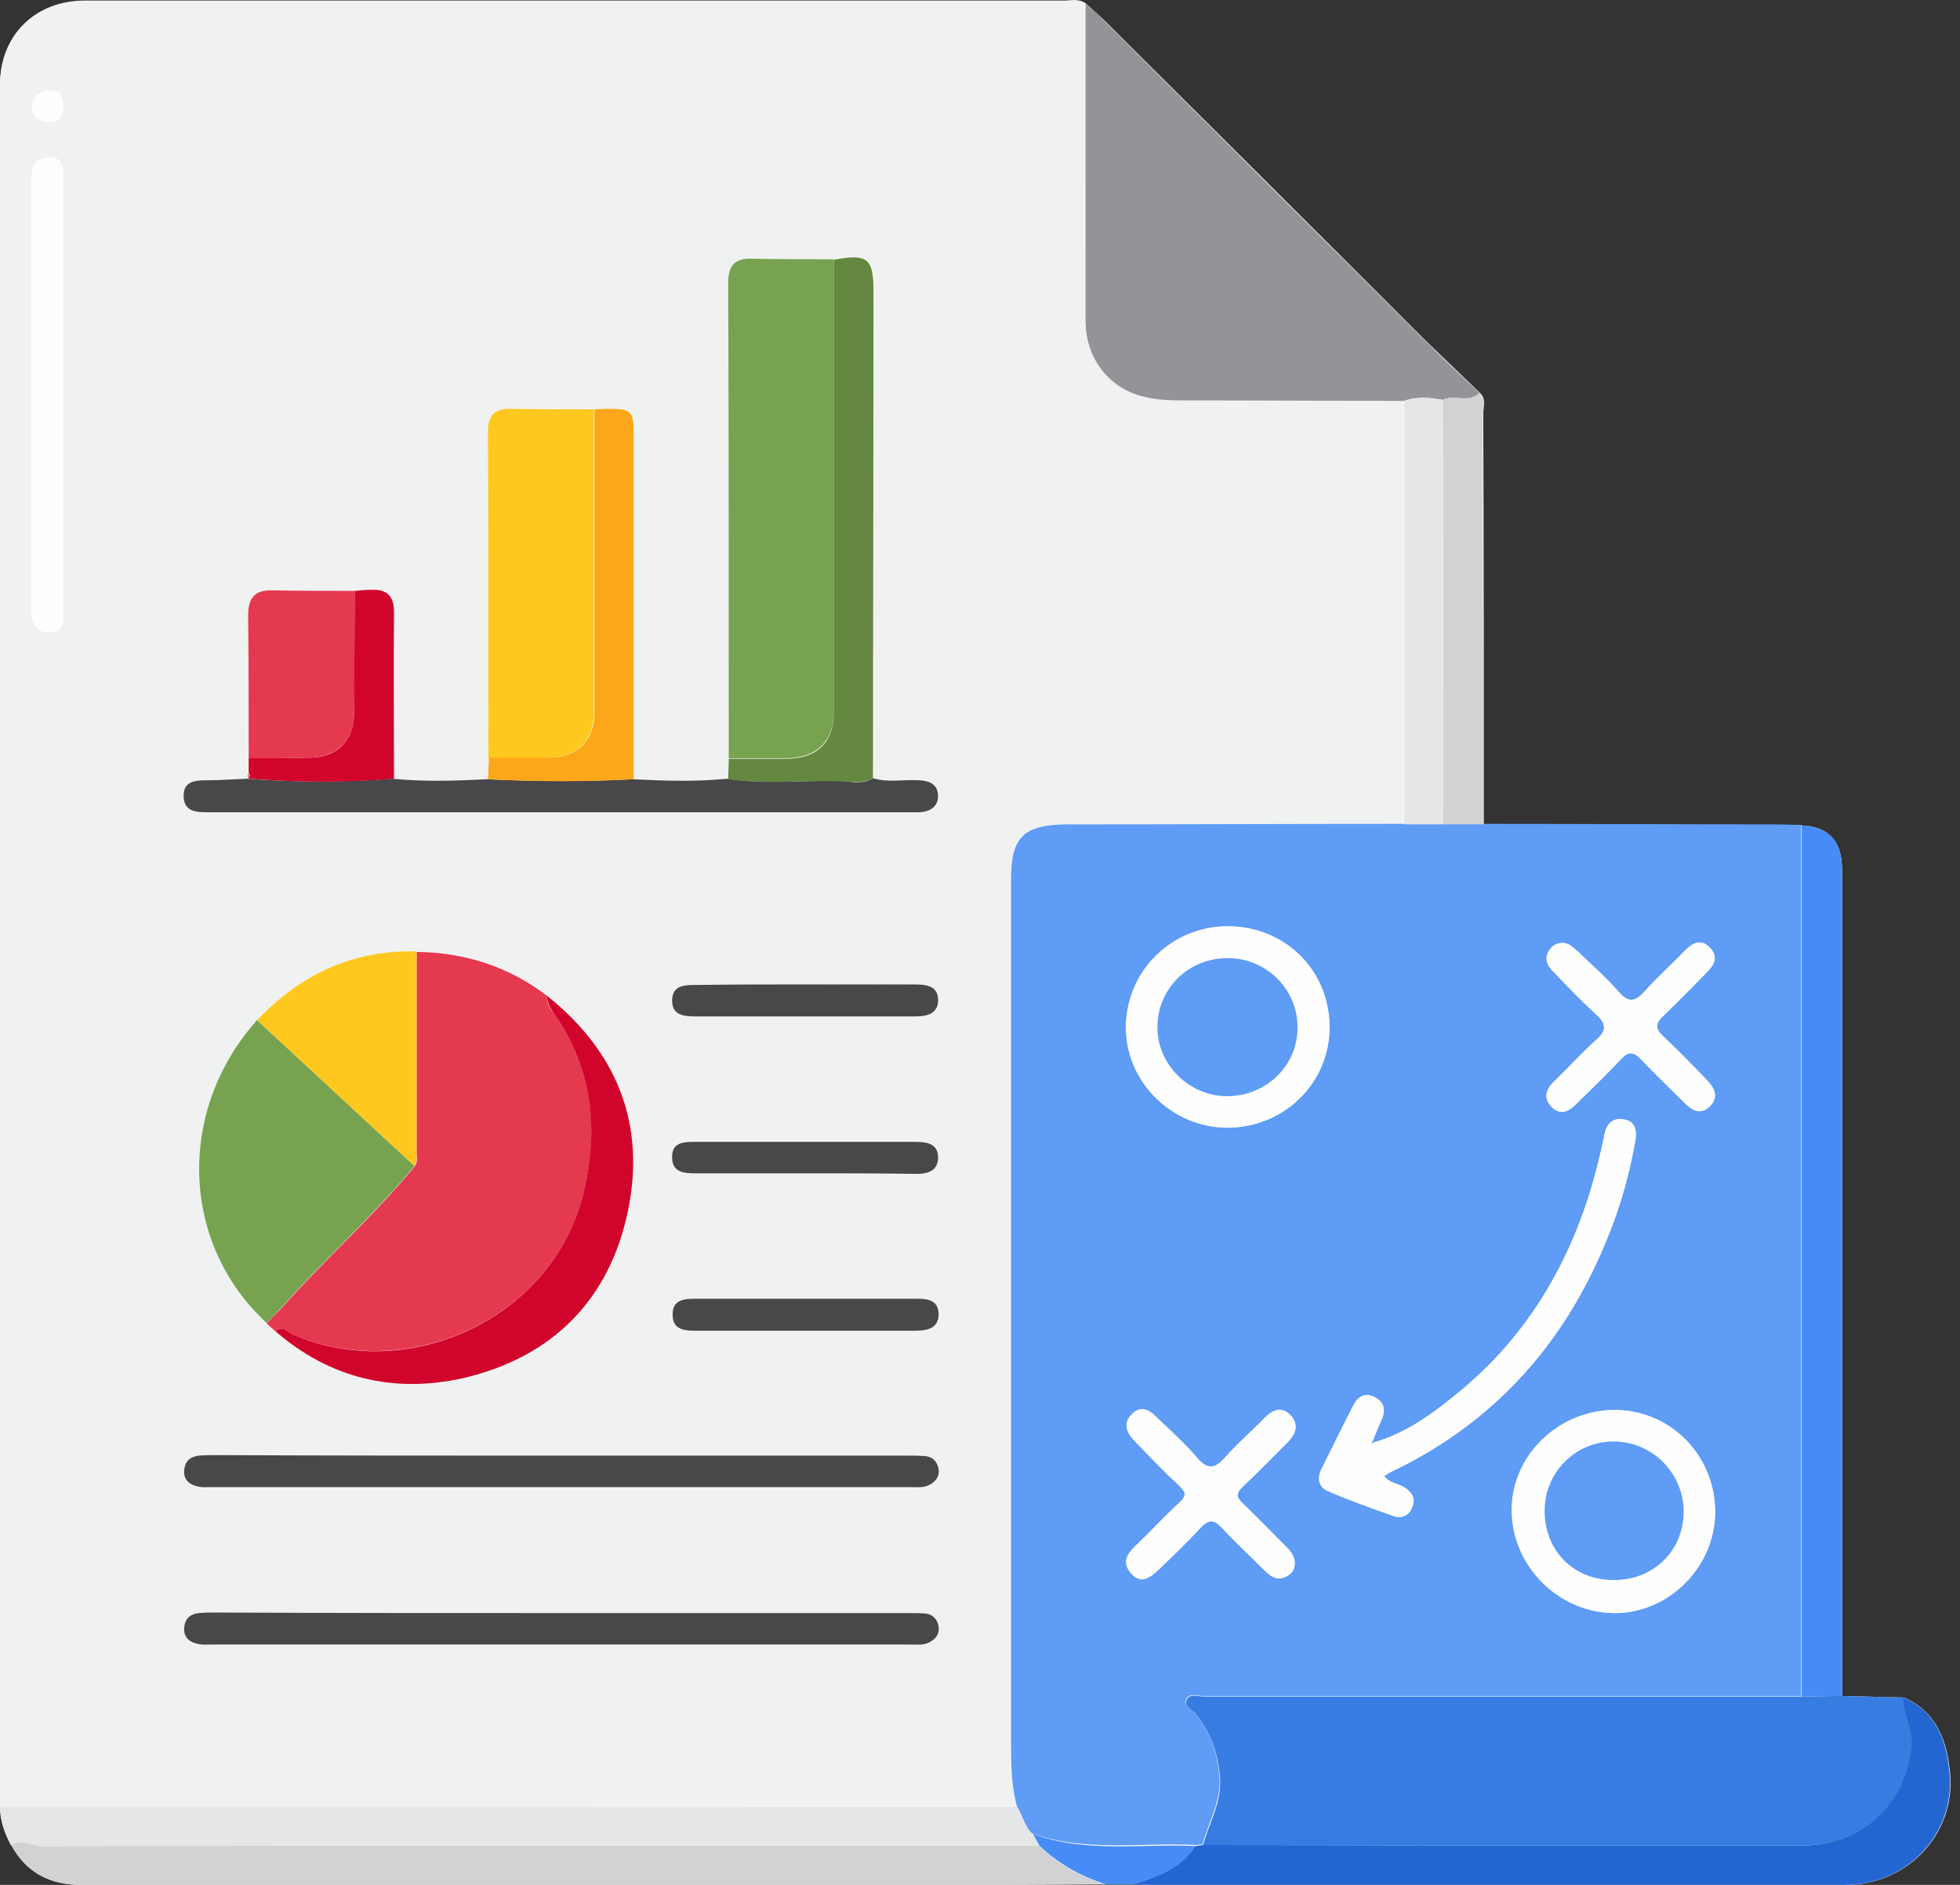 <svg width="104" height="100" viewBox="0 0 104 100" fill="none" xmlns="http://www.w3.org/2000/svg">
<rect x="0" y="0" width="104" height="100" fill="#333333" stroke="none"/>
<g clip-path="url(#clip0_218_48291)">
<path d="M60.134 99.972C60.523 99.972 60.885 100 61.275 100C73.497 100 85.718 100 97.968 100C101.169 100 103.731 97.355 103.48 94.154C103.341 92.455 102.812 90.841 101.03 90.061C99.944 90.033 98.831 90.006 97.745 89.978C97.745 75.473 97.745 60.969 97.745 46.437C97.745 46.186 97.745 45.963 97.717 45.713C97.606 44.488 96.882 43.847 95.601 43.792C95.128 43.792 94.627 43.764 94.154 43.764C89.003 43.764 83.853 43.736 78.731 43.736C78.731 36.47 78.731 29.204 78.703 21.938C78.703 21.576 78.87 21.158 78.536 20.852C77.589 19.933 76.642 19.042 75.696 18.124C69.989 12.416 64.254 6.709 58.547 1.03C58.24 0.752 57.934 0.473 57.628 0.195C57.294 -0.056 56.876 0.056 56.514 0.056C39.198 0.056 21.882 0.056 4.566 0.056C1.865 0.028 0 1.865 0 4.51C0 34.939 0 65.395 0 95.824C0 96.576 0.251 97.272 0.612 97.912C1.392 99.36 2.673 100 4.287 100C20.295 100 36.303 100 52.311 100C54.426 100 56.542 99.972 58.658 99.972C59.159 99.972 59.633 99.972 60.134 99.972Z" fill="#FEFEFE"/>
<path d="M0 95.852C0 65.423 0 34.967 0 4.538C0 1.865 1.865 0.028 4.51 0.028C21.826 0.028 39.142 0.028 56.459 0.028C56.821 0.028 57.238 -0.084 57.572 0.167C57.572 5.791 57.544 11.386 57.572 16.982C57.572 18.875 58.658 20.379 60.356 20.935C61.08 21.158 61.86 21.214 62.611 21.214C66.565 21.214 70.518 21.242 74.471 21.242C74.471 28.73 74.471 36.219 74.471 43.708C68.486 43.708 62.528 43.736 56.542 43.736C54.26 43.736 53.619 44.376 53.619 46.631C53.619 61.971 53.619 77.283 53.619 92.623C53.619 93.708 53.675 94.766 53.925 95.824C53.396 95.824 52.867 95.824 52.366 95.824C34.911 95.852 17.456 95.852 0 95.852ZM13.168 41.258V41.342C12.444 41.37 11.72 41.398 10.997 41.425C10.412 41.425 9.8 41.481 9.8 42.233C9.8 43.04 10.412 43.124 11.052 43.124C11.219 43.124 11.386 43.124 11.581 43.124C23.747 43.124 35.913 43.124 48.107 43.124C48.358 43.124 48.58 43.124 48.831 43.124C49.388 43.096 49.805 42.845 49.833 42.261C49.833 41.676 49.415 41.453 48.859 41.425C48.023 41.37 47.188 41.565 46.381 41.314C46.381 32.684 46.409 24.081 46.409 15.451C46.409 13.697 46.102 13.447 44.293 13.753C42.845 13.753 41.37 13.753 39.922 13.725C39.031 13.697 38.697 14.115 38.697 14.978C38.725 23.385 38.725 31.821 38.725 40.228C38.725 40.59 38.697 40.952 38.697 41.314C37.027 41.453 35.356 41.425 33.686 41.342C33.686 35.245 33.686 29.148 33.686 23.051C33.686 21.798 33.575 21.687 32.322 21.687C32.071 21.687 31.849 21.715 31.598 21.715C30.15 21.715 28.703 21.715 27.227 21.659C26.336 21.631 25.974 22.021 25.974 22.884C26.002 28.647 26.002 34.438 26.002 40.2C25.974 40.59 25.974 40.952 25.947 41.342C24.276 41.398 22.606 41.481 20.935 41.314C20.935 38.363 20.935 35.44 20.935 32.489C20.935 31.654 20.601 31.264 19.766 31.292C19.46 31.292 19.154 31.347 18.847 31.347C17.4 31.347 15.952 31.347 14.477 31.32C13.53 31.292 13.196 31.737 13.196 32.656C13.224 35.189 13.224 37.695 13.224 40.228C13.224 40.507 13.224 40.785 13.196 41.036C13.14 41.119 13.14 41.175 13.168 41.258ZM13.641 54.12C9.354 58.909 9.577 65.98 14.143 70.212C14.31 70.351 14.449 70.49 14.616 70.629C17.539 73.135 20.935 73.942 24.61 73.079C29.315 71.966 32.35 68.903 33.324 64.198C34.271 59.633 32.767 55.763 29.037 52.812C27.005 51.253 24.666 50.473 22.105 50.473C18.708 50.39 15.924 51.698 13.641 54.12ZM29.844 85.579C23.719 85.579 17.595 85.579 11.498 85.579C11.191 85.579 10.857 85.579 10.551 85.607C10.078 85.635 9.772 85.913 9.772 86.414C9.744 86.915 10.078 87.166 10.523 87.249C10.746 87.305 10.997 87.277 11.247 87.277C23.58 87.277 35.913 87.277 48.274 87.277C48.608 87.277 48.97 87.333 49.304 87.166C49.638 86.999 49.861 86.721 49.805 86.331C49.749 85.969 49.555 85.663 49.137 85.635C48.803 85.607 48.441 85.607 48.107 85.607C42.01 85.579 35.941 85.579 29.844 85.579ZM29.844 77.227C23.719 77.227 17.595 77.227 11.498 77.227C11.191 77.227 10.857 77.227 10.551 77.255C10.078 77.283 9.772 77.561 9.772 78.062C9.744 78.564 10.078 78.814 10.523 78.897C10.746 78.953 10.997 78.925 11.247 78.925C23.58 78.925 35.913 78.925 48.274 78.925C48.608 78.925 48.97 78.981 49.304 78.814C49.638 78.647 49.861 78.369 49.805 77.979C49.749 77.617 49.555 77.311 49.137 77.283C48.803 77.255 48.441 77.255 48.107 77.255C42.01 77.227 35.941 77.227 29.844 77.227ZM3.341 20.963C3.341 17.149 3.341 13.335 3.341 9.521C3.341 8.964 3.452 8.324 2.561 8.352C1.837 8.408 1.67 8.853 1.67 9.493C1.67 17.121 1.67 24.749 1.67 32.377C1.67 33.074 1.893 33.547 2.673 33.547C3.48 33.519 3.341 32.907 3.341 32.405C3.341 28.591 3.341 24.777 3.341 20.963ZM42.706 52.227C40.757 52.227 38.809 52.227 36.86 52.227C36.275 52.227 35.663 52.255 35.635 53.007C35.607 53.814 36.219 53.898 36.86 53.898C40.757 53.898 44.627 53.898 48.525 53.898C49.193 53.898 49.777 53.758 49.749 52.979C49.722 52.255 49.109 52.199 48.497 52.199C46.604 52.255 44.655 52.227 42.706 52.227ZM42.678 62.249C44.627 62.249 46.576 62.249 48.497 62.249C49.137 62.249 49.777 62.138 49.777 61.386C49.777 60.607 49.109 60.551 48.469 60.551C44.627 60.551 40.757 60.551 36.915 60.551C36.303 60.551 35.635 60.551 35.663 61.386C35.663 62.194 36.331 62.222 36.943 62.222C38.864 62.249 40.757 62.249 42.678 62.249ZM42.762 68.903C40.813 68.903 38.864 68.903 36.915 68.903C36.303 68.903 35.635 68.931 35.663 69.766C35.69 70.573 36.331 70.601 36.943 70.601C40.757 70.601 44.571 70.601 48.413 70.601C49.081 70.601 49.805 70.546 49.777 69.71C49.777 68.847 48.998 68.903 48.358 68.903C46.492 68.903 44.627 68.903 42.762 68.903ZM3.341 5.651C3.369 5.122 3.174 4.788 2.589 4.816C2.06 4.844 1.726 5.095 1.698 5.624C1.698 6.153 2.032 6.431 2.533 6.459C3.118 6.514 3.369 6.208 3.341 5.651Z" fill="#F0F1F1"/>
<path d="M53.953 95.824C53.675 94.766 53.647 93.708 53.647 92.623C53.647 77.283 53.647 61.971 53.647 46.631C53.647 44.404 54.315 43.764 56.57 43.736C62.556 43.736 68.513 43.708 74.499 43.708C75.195 43.708 75.891 43.708 76.587 43.708C77.283 43.708 78.007 43.708 78.703 43.708C83.853 43.708 89.003 43.736 94.126 43.736C94.599 43.736 95.1 43.764 95.573 43.764C95.573 59.159 95.573 74.582 95.573 89.978C95.239 89.978 94.877 89.978 94.543 89.978C84.299 89.978 74.053 89.978 63.809 89.978C63.502 89.978 63.112 89.811 62.945 90.145C62.778 90.479 63.224 90.646 63.391 90.869C64.17 91.843 64.588 92.901 64.699 94.181C64.838 95.546 64.115 96.659 63.809 97.856C63.669 97.856 63.558 97.884 63.419 97.884C60.523 97.745 57.6 98.274 54.761 97.272C54.371 96.91 54.26 96.325 53.953 95.824ZM72.884 76.531L72.829 76.475C72.996 76.086 73.135 75.696 73.302 75.334C73.552 74.805 73.441 74.36 72.912 74.109C72.383 73.859 72.021 74.137 71.798 74.582C71.214 75.696 70.685 76.81 70.128 77.923C69.877 78.396 69.961 78.87 70.434 79.092C71.576 79.594 72.745 80.011 73.942 80.429C74.36 80.568 74.777 80.429 74.944 79.928C75.111 79.454 74.889 79.148 74.499 78.898C74.165 78.703 73.719 78.675 73.441 78.313C73.58 78.229 73.664 78.146 73.747 78.118C79.287 75.501 83.073 71.242 85.329 65.59C85.997 63.948 86.47 62.249 86.776 60.496C86.86 59.994 86.776 59.493 86.136 59.382C85.551 59.298 85.245 59.633 85.134 60.189C85.078 60.523 84.994 60.858 84.911 61.219C83.769 66.119 81.514 70.379 77.645 73.664C76.225 74.833 74.749 76.002 72.884 76.531ZM91.008 80.262C91.036 77.255 88.697 74.861 85.746 74.805C82.739 74.777 80.206 77.227 80.234 80.15C80.262 83.073 82.684 85.523 85.607 85.579C88.474 85.635 90.98 83.185 91.008 80.262ZM65.117 59.827C68.124 59.827 70.518 57.489 70.546 54.566C70.573 51.531 68.207 49.165 65.145 49.165C62.166 49.165 59.772 51.531 59.744 54.482C59.716 57.377 62.166 59.8 65.117 59.827ZM67.901 83.742C68.207 83.714 68.486 83.547 68.597 83.24C68.764 82.851 68.653 82.489 68.374 82.183C67.567 81.375 66.76 80.54 65.952 79.761C65.562 79.399 65.534 79.148 65.952 78.758C66.76 78.007 67.539 77.199 68.319 76.42C68.736 76.002 68.931 75.529 68.458 75.056C67.984 74.582 67.511 74.805 67.094 75.223C66.425 75.919 65.674 76.559 65.033 77.283C64.477 77.923 64.087 78.007 63.502 77.311C62.89 76.587 62.138 75.919 61.442 75.251C61.025 74.805 60.523 74.499 60.022 75.056C59.521 75.585 59.855 76.058 60.273 76.475C61.052 77.227 61.776 78.007 62.556 78.758C62.945 79.12 62.973 79.371 62.556 79.733C61.776 80.457 61.025 81.264 60.273 81.988C59.827 82.405 59.493 82.879 59.994 83.408C60.551 84.02 61.052 83.603 61.498 83.157C62.249 82.433 63.001 81.709 63.697 80.958C64.115 80.512 64.393 80.54 64.783 80.958C65.479 81.709 66.258 82.433 66.982 83.157C67.261 83.463 67.483 83.714 67.901 83.742ZM82.851 50.028C82.517 50.056 82.266 50.251 82.127 50.557C81.96 50.919 82.127 51.225 82.377 51.503C83.129 52.283 83.881 53.062 84.66 53.786C85.217 54.287 85.301 54.649 84.688 55.178C83.909 55.874 83.213 56.654 82.461 57.377C82.016 57.795 81.876 58.268 82.35 58.742C82.795 59.187 83.24 58.964 83.63 58.575C84.41 57.795 85.217 57.016 85.997 56.208C86.414 55.763 86.693 55.791 87.082 56.208C87.806 56.988 88.614 57.739 89.365 58.491C89.755 58.881 90.201 59.187 90.702 58.714C91.258 58.185 90.952 57.712 90.534 57.266C89.783 56.487 89.031 55.707 88.252 54.983C87.806 54.566 87.834 54.287 88.252 53.898C89.031 53.174 89.783 52.394 90.534 51.615C90.952 51.197 91.203 50.752 90.729 50.278C90.256 49.777 89.783 50.028 89.393 50.445C88.697 51.169 87.945 51.837 87.277 52.589C86.776 53.146 86.414 53.229 85.885 52.617C85.217 51.865 84.466 51.197 83.742 50.501C83.491 50.278 83.24 50 82.851 50.028Z" fill="#5E9CF6"/>
<path d="M63.836 97.884C64.17 96.659 64.866 95.573 64.727 94.209C64.616 92.957 64.198 91.871 63.419 90.896C63.224 90.674 62.806 90.507 62.973 90.172C63.14 89.838 63.53 90.005 63.836 90.005C74.081 90.005 84.326 90.005 94.571 90.005C94.905 90.005 95.267 90.005 95.601 90.005C96.325 90.005 97.021 89.978 97.745 89.978C98.831 90.005 99.944 90.033 101.03 90.061C101.002 90.98 101.531 91.787 101.448 92.706C101.086 95.796 98.747 97.912 95.629 97.912C89.142 97.912 82.656 97.912 76.141 97.912C72.021 97.912 67.929 97.912 63.836 97.884Z" fill="#377DE1"/>
<path d="M74.499 21.269C70.546 21.269 66.592 21.242 62.639 21.242C61.86 21.242 61.108 21.186 60.384 20.963C58.686 20.406 57.6 18.903 57.6 17.01C57.6 11.414 57.6 5.791 57.6 0.195C57.907 0.473 58.24 0.724 58.519 1.03C64.226 6.737 69.961 12.444 75.668 18.124C76.587 19.042 77.561 19.961 78.508 20.852C77.951 21.409 77.171 20.907 76.559 21.214C75.891 21.102 75.195 21.019 74.499 21.269Z" fill="#929497"/>
<path d="M58.658 99.972C56.542 99.972 54.426 100 52.311 100C36.303 100 20.295 100 4.287 100C2.673 100 1.42 99.36 0.612 97.912C1.141 97.467 1.67 97.94 2.199 97.94C19.85 97.912 37.5 97.912 55.15 97.912C56.125 98.914 57.322 99.582 58.658 99.972Z" fill="#D0D2D3"/>
<path d="M55.123 97.912C37.472 97.912 19.822 97.912 2.171 97.94C1.643 97.94 1.114 97.467 0.585 97.912C0.251 97.272 0 96.604 0 95.852C17.456 95.852 34.911 95.852 52.394 95.852C52.923 95.852 53.424 95.852 53.953 95.852C54.26 96.325 54.371 96.938 54.816 97.355C54.928 97.522 55.011 97.717 55.123 97.912Z" fill="#E5E6E7"/>
<path d="M63.836 97.884C67.929 97.884 72.021 97.912 76.114 97.912C82.6 97.912 89.087 97.912 95.601 97.912C98.719 97.912 101.086 95.796 101.42 92.706C101.531 91.787 100.974 90.98 101.002 90.061C102.812 90.841 103.313 92.456 103.452 94.154C103.703 97.355 101.141 100 97.94 100C85.718 100 73.497 100 61.247 100C60.857 100 60.495 99.972 60.106 99.972C61.386 99.582 62.639 99.137 63.419 97.94C63.586 97.912 63.697 97.912 63.836 97.884Z" fill="#2366D2"/>
<path d="M97.745 89.978C97.021 89.978 96.325 90.006 95.601 90.006C95.601 74.61 95.601 59.187 95.601 43.792C96.91 43.847 97.606 44.488 97.717 45.713C97.745 45.963 97.745 46.186 97.745 46.437C97.745 60.969 97.745 75.473 97.745 89.978Z" fill="#478CF6"/>
<path d="M76.559 21.214C77.171 20.908 77.923 21.409 78.508 20.852C78.842 21.158 78.675 21.576 78.675 21.938C78.675 29.204 78.703 36.47 78.703 43.736C78.007 43.736 77.283 43.736 76.587 43.736C76.587 36.219 76.587 28.73 76.559 21.214Z" fill="#D0D2D3"/>
<path d="M63.447 97.94C62.667 99.137 61.414 99.582 60.134 99.972C59.66 99.972 59.159 99.972 58.686 99.972C57.35 99.555 56.153 98.886 55.15 97.912C55.039 97.717 54.928 97.522 54.816 97.3C57.628 98.33 60.579 97.801 63.447 97.94Z" fill="#478CF6"/>
<path d="M14.616 70.629C14.449 70.49 14.31 70.351 14.143 70.212C14.421 69.905 14.727 69.627 15.006 69.321C17.261 66.787 19.85 64.504 21.993 61.888C22.188 61.637 22.105 61.359 22.105 61.08C22.105 57.544 22.105 54.037 22.105 50.501C24.666 50.529 27.005 51.281 29.037 52.84C28.981 53.229 29.176 53.508 29.399 53.786C31.459 56.737 31.821 59.967 30.93 63.391C29.259 69.989 21.659 73.413 15.534 70.796C15.256 70.685 14.978 70.267 14.616 70.629Z" fill="#E53950"/>
<path d="M38.669 40.228C38.669 31.821 38.669 23.385 38.641 14.978C38.641 14.115 38.975 13.697 39.866 13.725C41.314 13.753 42.789 13.753 44.237 13.753C44.237 21.771 44.237 29.761 44.237 37.778C44.237 39.31 43.346 40.2 41.787 40.228C40.757 40.228 39.699 40.228 38.669 40.228Z" fill="#77A350"/>
<path d="M25.919 40.228C25.919 34.465 25.919 28.675 25.891 22.912C25.891 22.021 26.253 21.659 27.144 21.687C28.619 21.715 30.067 21.715 31.515 21.715C31.515 27.06 31.515 32.433 31.515 37.778C31.515 39.254 30.651 40.173 29.148 40.2C28.09 40.256 27.005 40.228 25.919 40.228Z" fill="#FEC81F"/>
<path d="M21.993 61.86C19.822 64.504 17.261 66.759 15.006 69.293C14.727 69.599 14.449 69.905 14.143 70.184C9.577 65.98 9.354 58.909 13.641 54.12C16.425 56.709 19.209 59.271 21.993 61.86Z" fill="#77A350"/>
<path d="M29.844 85.579C35.941 85.579 42.01 85.579 48.107 85.579C48.441 85.579 48.803 85.579 49.137 85.607C49.527 85.663 49.749 85.941 49.805 86.303C49.861 86.693 49.638 86.971 49.304 87.138C48.97 87.305 48.636 87.249 48.274 87.249C35.941 87.249 23.608 87.249 11.247 87.249C10.997 87.249 10.746 87.277 10.523 87.222C10.078 87.138 9.744 86.888 9.772 86.386C9.8 85.885 10.078 85.635 10.551 85.579C10.857 85.551 11.164 85.551 11.498 85.551C17.622 85.579 23.719 85.579 29.844 85.579Z" fill="#484749"/>
<path d="M29.844 77.227C35.941 77.227 42.01 77.227 48.107 77.227C48.441 77.227 48.803 77.227 49.137 77.255C49.527 77.311 49.749 77.589 49.805 77.951C49.861 78.341 49.638 78.619 49.304 78.786C48.97 78.953 48.636 78.898 48.274 78.898C35.941 78.898 23.608 78.898 11.247 78.898C10.997 78.898 10.746 78.925 10.523 78.87C10.078 78.786 9.744 78.536 9.772 78.034C9.8 77.533 10.078 77.283 10.551 77.227C10.857 77.199 11.164 77.199 11.498 77.199C17.622 77.227 23.719 77.227 29.844 77.227Z" fill="#484749"/>
<path d="M46.325 41.286C47.133 41.537 47.995 41.342 48.803 41.398C49.36 41.425 49.777 41.648 49.777 42.233C49.777 42.817 49.332 43.068 48.775 43.096C48.525 43.096 48.302 43.096 48.051 43.096C35.885 43.096 23.719 43.096 11.526 43.096C11.359 43.096 11.191 43.096 10.997 43.096C10.356 43.096 9.744 43.04 9.744 42.205C9.744 41.453 10.356 41.398 10.941 41.398C11.665 41.398 12.389 41.342 13.113 41.314C15.674 41.509 18.263 41.509 20.824 41.314C22.494 41.481 24.165 41.425 25.835 41.342C28.424 41.453 30.985 41.481 33.575 41.342C35.245 41.425 36.915 41.481 38.586 41.314C40.535 41.62 42.511 41.398 44.46 41.425C45.1 41.453 45.74 41.648 46.325 41.286Z" fill="#484749"/>
<path d="M46.325 41.286C45.74 41.62 45.1 41.453 44.516 41.453C42.567 41.398 40.59 41.62 38.641 41.342C38.641 40.98 38.669 40.618 38.669 40.256C39.699 40.256 40.757 40.256 41.787 40.256C43.374 40.228 44.237 39.365 44.237 37.806C44.237 29.788 44.237 21.798 44.237 13.781C46.047 13.447 46.353 13.697 46.353 15.479C46.353 24.053 46.325 32.684 46.325 41.286Z" fill="#648840"/>
<path d="M14.616 70.629C15.006 70.267 15.256 70.685 15.534 70.796C21.659 73.441 29.259 69.989 30.93 63.391C31.793 59.967 31.459 56.737 29.399 53.786C29.204 53.508 29.009 53.202 29.037 52.84C32.739 55.791 34.271 59.633 33.324 64.226C32.35 68.931 29.343 71.993 24.61 73.107C20.908 73.942 17.511 73.135 14.616 70.629Z" fill="#D1052B"/>
<path d="M21.993 61.86C19.209 59.271 16.425 56.709 13.641 54.12C15.952 51.698 18.708 50.39 22.105 50.473C22.105 54.009 22.105 57.517 22.105 61.052C22.105 61.331 22.16 61.609 21.993 61.86Z" fill="#FEC81F"/>
<path d="M33.63 41.342C31.041 41.481 28.48 41.481 25.891 41.342C25.919 40.952 25.919 40.59 25.947 40.2C27.032 40.2 28.09 40.228 29.176 40.2C30.679 40.173 31.542 39.254 31.542 37.778C31.542 32.433 31.542 27.06 31.542 21.715C31.793 21.715 32.016 21.687 32.266 21.687C33.519 21.687 33.63 21.799 33.63 23.051C33.63 29.148 33.63 35.245 33.63 41.342Z" fill="#FCA71A"/>
<path d="M13.196 40.228C13.196 37.695 13.196 35.189 13.168 32.656C13.168 31.737 13.502 31.292 14.449 31.32C15.896 31.347 17.344 31.347 18.82 31.347C18.82 33.491 18.82 35.635 18.792 37.778C18.792 39.282 17.929 40.145 16.425 40.2C15.34 40.228 14.254 40.228 13.196 40.228Z" fill="#E53950"/>
<path d="M76.559 21.214C76.559 28.73 76.559 36.219 76.587 43.736C75.891 43.736 75.195 43.736 74.499 43.736C74.499 36.247 74.499 28.758 74.499 21.27C75.195 21.019 75.891 21.102 76.559 21.214Z" fill="#E5E6E7"/>
<path d="M3.341 20.963C3.341 24.777 3.341 28.591 3.341 32.405C3.341 32.906 3.452 33.519 2.673 33.547C1.893 33.575 1.67 33.073 1.67 32.377C1.67 24.749 1.67 17.121 1.67 9.493C1.67 8.853 1.865 8.38 2.561 8.352C3.424 8.324 3.341 8.964 3.341 9.521C3.341 13.335 3.341 17.149 3.341 20.963Z" fill="#FEFEFE"/>
<path d="M13.196 40.228C14.282 40.228 15.34 40.228 16.425 40.2C17.929 40.173 18.792 39.282 18.792 37.778C18.792 35.635 18.82 33.491 18.82 31.348C19.126 31.32 19.432 31.292 19.738 31.292C20.573 31.264 20.908 31.654 20.908 32.489C20.88 35.412 20.908 38.363 20.908 41.314C18.346 41.537 15.757 41.509 13.196 41.314V41.23C13.224 41.203 13.28 41.203 13.252 41.175C13.252 41.119 13.224 41.063 13.196 41.036C13.196 40.785 13.196 40.507 13.196 40.228Z" fill="#D1052B"/>
<path d="M42.706 52.227C44.655 52.227 46.604 52.227 48.525 52.227C49.109 52.227 49.749 52.283 49.777 53.007C49.805 53.786 49.193 53.925 48.552 53.925C44.655 53.925 40.785 53.925 36.888 53.925C36.247 53.925 35.635 53.842 35.663 53.035C35.69 52.283 36.303 52.255 36.888 52.255C38.836 52.227 40.757 52.227 42.706 52.227Z" fill="#484749"/>
<path d="M42.678 62.249C40.757 62.249 38.864 62.249 36.943 62.249C36.331 62.249 35.663 62.222 35.663 61.414C35.635 60.579 36.303 60.579 36.915 60.579C40.757 60.579 44.627 60.579 48.469 60.579C49.081 60.579 49.777 60.607 49.777 61.414C49.777 62.166 49.137 62.305 48.497 62.277C46.576 62.249 44.627 62.249 42.678 62.249Z" fill="#484749"/>
<path d="M42.762 68.903C44.627 68.903 46.52 68.903 48.385 68.903C49.026 68.903 49.777 68.847 49.805 69.71C49.805 70.546 49.109 70.601 48.441 70.601C44.627 70.601 40.813 70.601 36.971 70.601C36.359 70.601 35.69 70.573 35.69 69.766C35.663 68.931 36.331 68.903 36.943 68.903C38.864 68.903 40.813 68.903 42.762 68.903Z" fill="#484749"/>
<path d="M3.341 5.652C3.369 6.208 3.118 6.515 2.561 6.459C2.032 6.431 1.698 6.153 1.726 5.624C1.726 5.095 2.088 4.844 2.617 4.816C3.174 4.788 3.369 5.123 3.341 5.652Z" fill="#FEFEFE"/>
<path d="M13.168 41.063C13.196 41.119 13.224 41.147 13.224 41.203C13.224 41.203 13.168 41.23 13.168 41.258C13.14 41.175 13.14 41.119 13.168 41.063Z" fill="#E53950"/>
<path d="M72.884 76.531C74.722 76.002 76.225 74.861 77.645 73.664C81.542 70.379 83.797 66.119 84.911 61.219C84.994 60.885 85.05 60.551 85.134 60.189C85.245 59.633 85.551 59.298 86.136 59.382C86.776 59.465 86.86 59.967 86.776 60.496C86.47 62.249 85.997 63.948 85.329 65.59C83.073 71.242 79.287 75.501 73.747 78.118C73.664 78.174 73.58 78.229 73.441 78.313C73.719 78.675 74.165 78.703 74.499 78.898C74.889 79.148 75.139 79.454 74.944 79.928C74.777 80.401 74.36 80.568 73.942 80.429C72.773 80.011 71.576 79.594 70.434 79.093C69.961 78.898 69.877 78.397 70.128 77.923C70.685 76.81 71.242 75.696 71.798 74.582C72.021 74.137 72.383 73.859 72.912 74.109C73.441 74.36 73.552 74.805 73.302 75.334C73.135 75.696 72.968 76.086 72.829 76.475C72.801 76.531 72.773 76.559 72.745 76.615C72.801 76.559 72.856 76.531 72.884 76.531Z" fill="#FEFEFE"/>
<path d="M91.008 80.262C90.98 83.185 88.474 85.635 85.579 85.579C82.656 85.523 80.234 83.073 80.206 80.15C80.178 77.227 82.712 74.777 85.718 74.805C88.697 74.833 91.008 77.255 91.008 80.262ZM85.607 83.825C87.723 83.825 89.337 82.266 89.337 80.206C89.337 78.174 87.723 76.503 85.663 76.475C83.63 76.448 81.988 78.09 81.96 80.15C81.96 82.266 83.491 83.825 85.607 83.825Z" fill="#FEFEFE"/>
<path d="M65.117 59.827C62.166 59.827 59.716 57.377 59.744 54.454C59.772 51.503 62.166 49.137 65.145 49.137C68.207 49.137 70.573 51.503 70.546 54.538C70.518 57.489 68.096 59.827 65.117 59.827ZM65.117 58.157C67.177 58.157 68.847 56.542 68.875 54.51C68.903 52.478 67.233 50.807 65.201 50.807C63.112 50.807 61.47 52.394 61.442 54.426C61.386 56.431 63.085 58.157 65.117 58.157Z" fill="#FEFEFE"/>
<path d="M67.901 83.742C67.483 83.742 67.261 83.463 67.01 83.24C66.286 82.517 65.507 81.793 64.811 81.041C64.421 80.624 64.142 80.596 63.725 81.041C63.029 81.793 62.277 82.517 61.526 83.24C61.08 83.658 60.579 84.104 60.022 83.491C59.521 82.934 59.883 82.489 60.301 82.071C61.08 81.32 61.804 80.54 62.584 79.816C63.001 79.427 62.945 79.204 62.584 78.842C61.804 78.118 61.052 77.338 60.301 76.559C59.883 76.141 59.521 75.668 60.05 75.139C60.551 74.61 61.052 74.916 61.47 75.334C62.166 76.03 62.89 76.67 63.53 77.394C64.115 78.09 64.532 77.979 65.061 77.366C65.702 76.642 66.425 76.002 67.121 75.306C67.539 74.889 67.984 74.666 68.486 75.139C68.959 75.612 68.736 76.086 68.346 76.503C67.567 77.283 66.787 78.09 65.98 78.842C65.562 79.232 65.59 79.454 65.98 79.844C66.815 80.624 67.595 81.459 68.402 82.266C68.708 82.572 68.792 82.934 68.625 83.324C68.486 83.547 68.207 83.714 67.901 83.742Z" fill="#FEFEFE"/>
<path d="M82.851 50.028C83.24 50 83.491 50.278 83.742 50.501C84.466 51.197 85.245 51.865 85.885 52.617C86.414 53.229 86.776 53.146 87.277 52.589C87.945 51.837 88.697 51.169 89.393 50.445C89.811 50.028 90.256 49.777 90.729 50.278C91.203 50.779 90.952 51.225 90.534 51.615C89.755 52.366 89.031 53.146 88.252 53.898C87.834 54.287 87.806 54.566 88.252 54.983C89.031 55.707 89.783 56.487 90.534 57.266C90.952 57.684 91.258 58.185 90.701 58.714C90.2 59.187 89.755 58.881 89.365 58.491C88.614 57.739 87.834 56.988 87.082 56.208C86.693 55.791 86.386 55.763 85.997 56.208C85.245 57.016 84.438 57.795 83.63 58.575C83.24 58.964 82.823 59.187 82.35 58.742C81.876 58.296 82.016 57.823 82.461 57.377C83.213 56.654 83.909 55.874 84.688 55.178C85.301 54.649 85.217 54.287 84.66 53.786C83.853 53.062 83.129 52.283 82.377 51.503C82.127 51.253 81.96 50.947 82.127 50.557C82.266 50.251 82.489 50.056 82.851 50.028Z" fill="#FEFEFE"/>
<path d="M72.884 76.531C72.829 76.559 72.773 76.587 72.745 76.615C72.773 76.559 72.801 76.531 72.829 76.475C72.829 76.448 72.884 76.531 72.884 76.531Z" fill="#5E9CF6"/>
<path d="M85.607 83.825C83.491 83.825 81.96 82.266 81.96 80.15C81.96 78.09 83.63 76.448 85.663 76.475C87.695 76.503 89.337 78.174 89.337 80.206C89.337 82.266 87.723 83.853 85.607 83.825Z" fill="#5E9CF6"/>
<path d="M65.117 58.157C63.085 58.157 61.386 56.459 61.414 54.454C61.442 52.394 63.112 50.807 65.173 50.835C67.205 50.835 68.875 52.506 68.847 54.538C68.847 56.542 67.177 58.157 65.117 58.157Z" fill="#5E9CF6"/>
</g>
<defs>
<clipPath id="clip0_218_48291">
<rect width="103.508" height="100" fill="white"/>
</clipPath>
</defs>
</svg>
